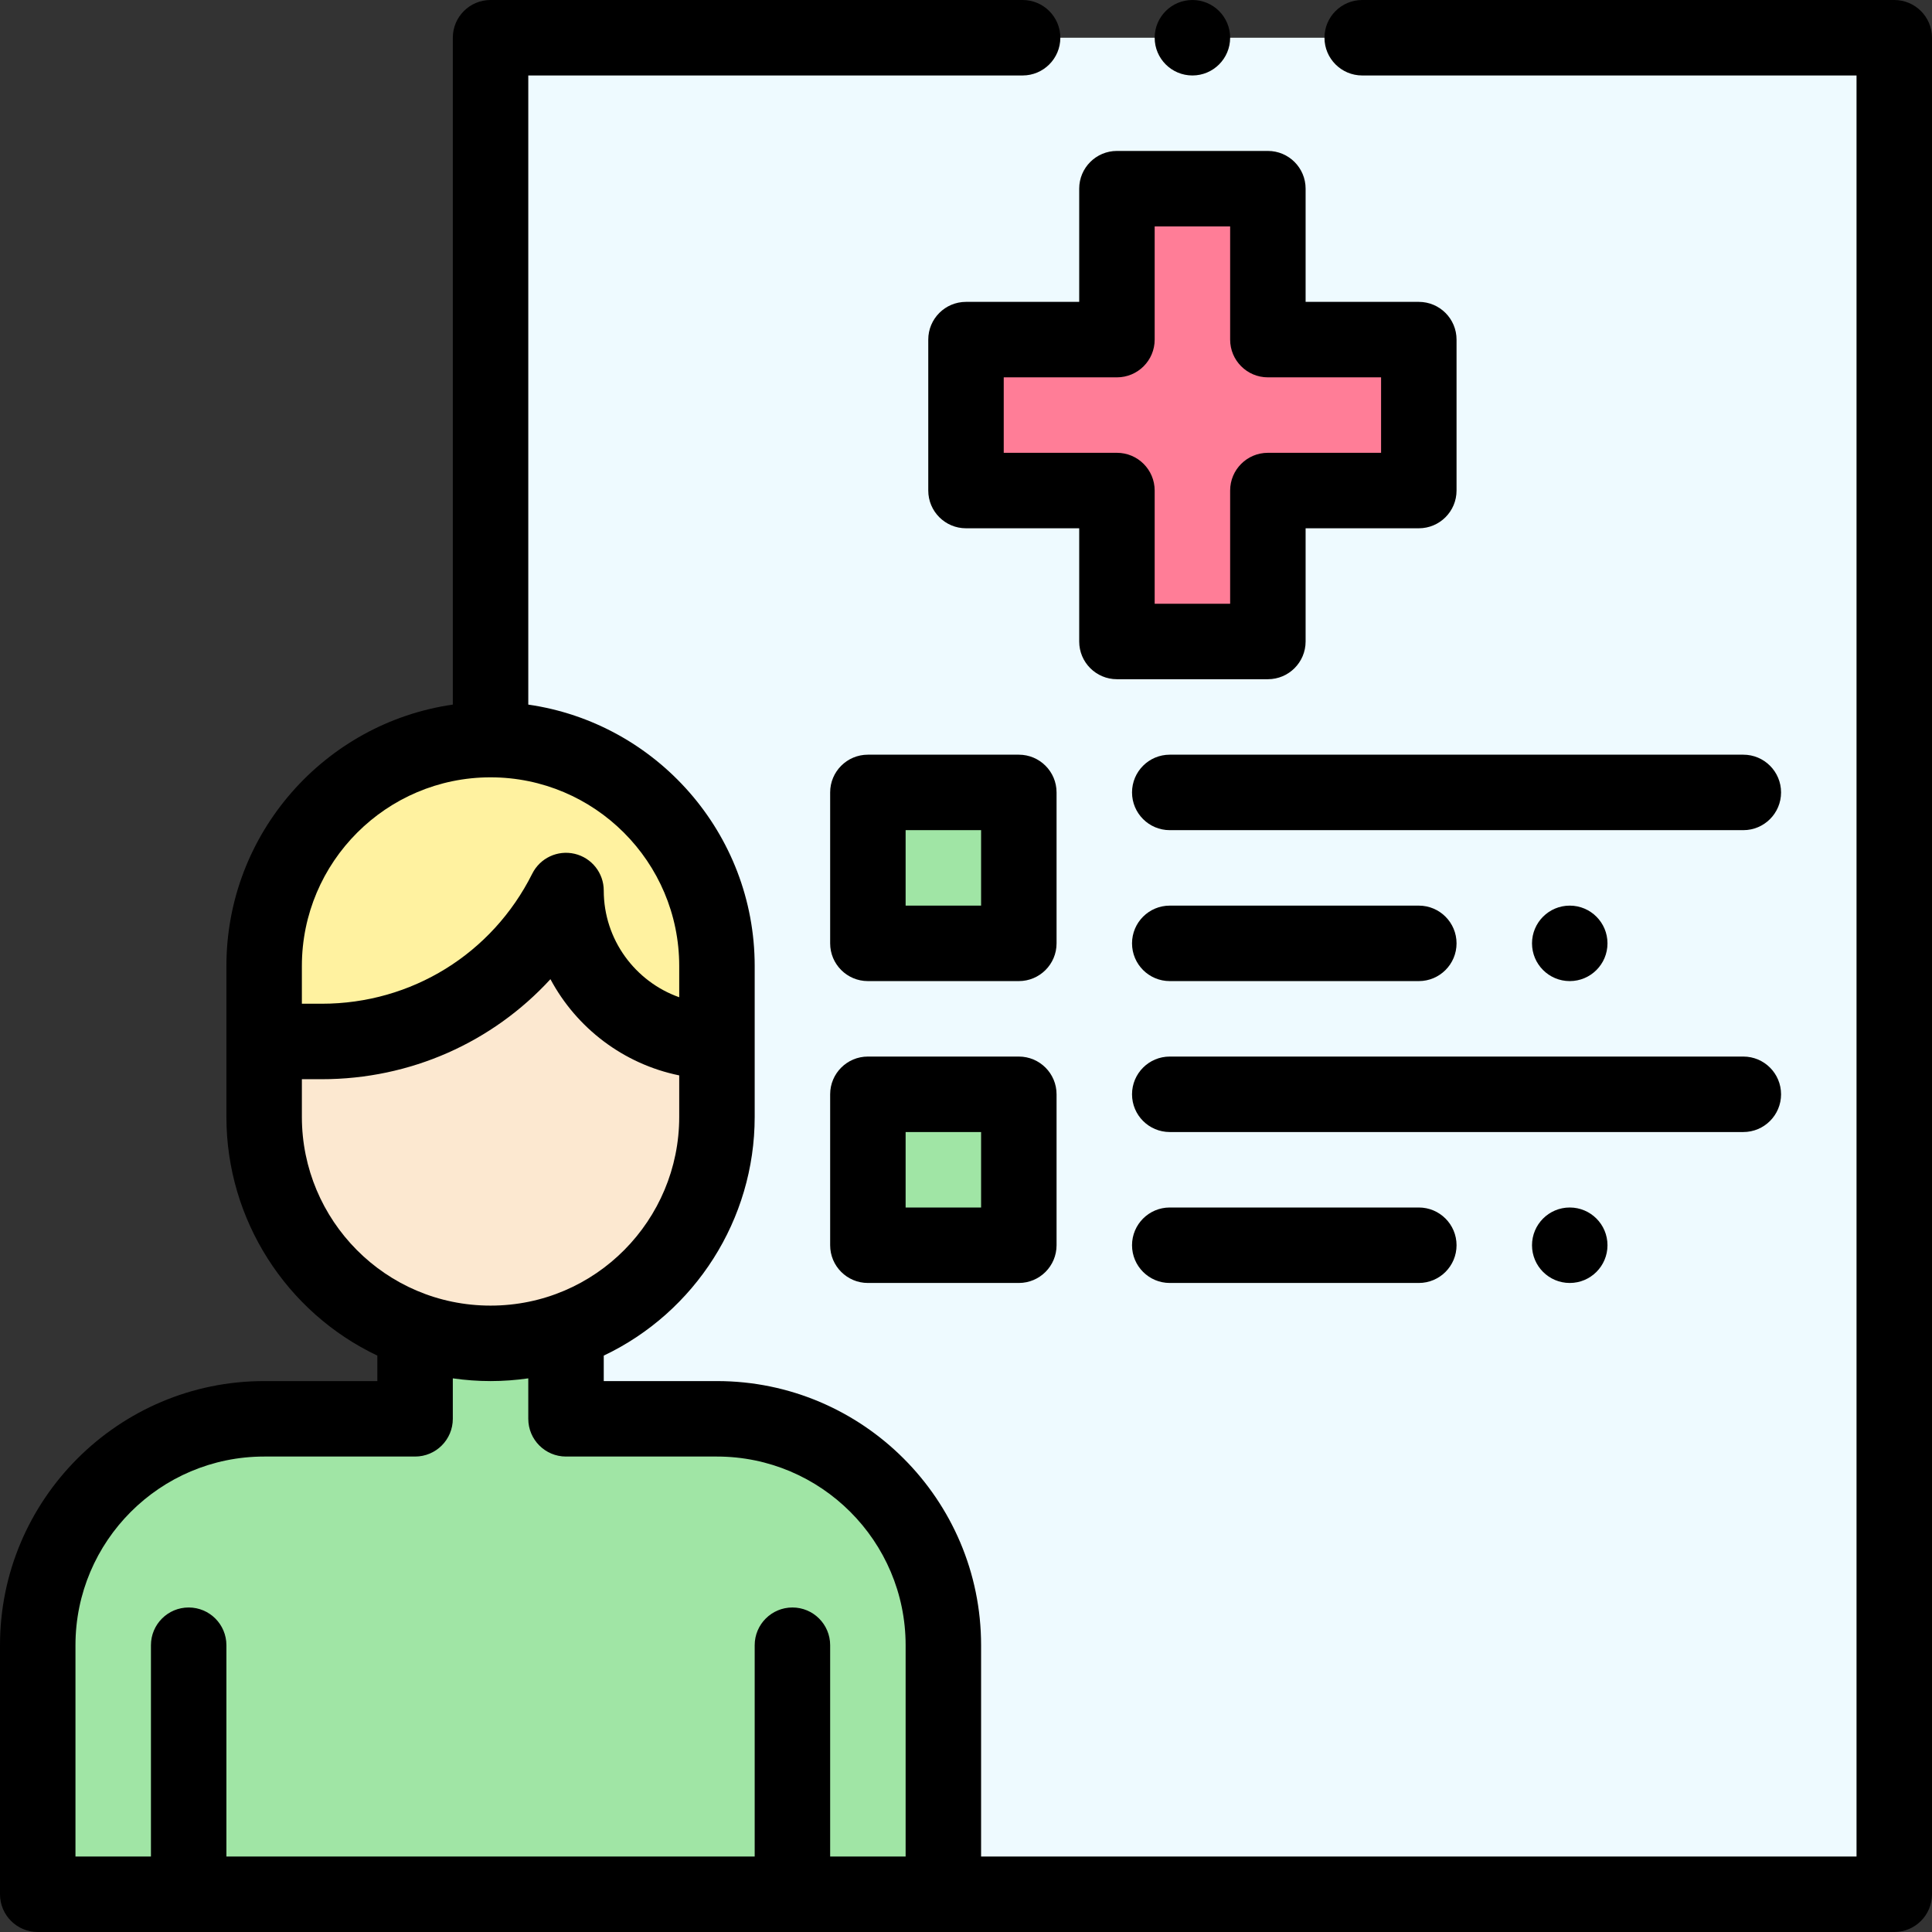 <svg id="Capa_1" enable-background="new 0 0 512 512" height="512" viewBox="0 0 512 512" width="512" xmlns="http://www.w3.org/2000/svg"><rect x="0" y="0" width="512" height="512" fill="#333333" stroke="none"/><g><g><path d="m130 10h372v492h-372z" fill="#eefaff"/><path d="m190 376h-40v-23.41h-40v23.41h-40c-33.14 0-60 26.86-60 60v66h240v-66c0-33.14-26.86-60-60-60z" fill="#a0e5a5"/><path d="m376 90v40h-40v40h-40v-40h-40v-40h40v-40h40v40z" fill="#ff7d97"/><path d="m230 290h40v40h-40z" fill="#a0e5a5"/><path d="m230 210h40v40h-40z" fill="#a0e5a5"/><path d="m190 276v20c0 33.132-26.841 60-60 60-33.124 0-60-26.849-60-59.99v-20.01h15.28c27.41 0 52.46-15.49 64.72-40 0 22.09 17.91 40 40 40z" fill="#fce8d0"/><path d="m190 256v20c-22.09 0-40-17.91-40-40-12.26 24.51-37.31 40-64.72 40h-15.28v-20c0-33.14 26.86-60 60-60s60 26.86 60 60z" fill="#fff2a0"/></g><g><circle cx="416" cy="250" r="10"/><circle cx="416" cy="330" r="10"/><path d="m286 80h-30c-5.522 0-10 4.478-10 10v40c0 5.522 4.478 10 10 10h30v30c0 5.522 4.478 10 10 10h40c5.522 0 10-4.478 10-10v-30h30c5.522 0 10-4.478 10-10v-40c0-5.522-4.478-10-10-10h-30v-30c0-5.522-4.478-10-10-10h-40c-5.522 0-10 4.478-10 10zm10 20c5.522 0 10-4.478 10-10v-30h20v30c0 5.522 4.478 10 10 10h30v20h-30c-5.522 0-10 4.478-10 10v30h-20v-30c0-5.522-4.478-10-10-10h-30v-20z"/><path d="m280 210c0-5.522-4.478-10-10-10h-40c-5.523 0-10 4.478-10 10v40c0 5.522 4.477 10 10 10h40c5.522 0 10-4.478 10-10zm-20 30h-20v-20h20z"/><path d="m270 280h-40c-5.523 0-10 4.478-10 10v40c0 5.522 4.477 10 10 10h40c5.522 0 10-4.478 10-10v-40c0-5.522-4.478-10-10-10zm-10 40h-20v-20h20z"/><path d="m462 200h-152c-5.522 0-10 4.478-10 10s4.478 10 10 10h152c5.522 0 10-4.478 10-10s-4.478-10-10-10z"/><path d="m310 260h66c5.522 0 10-4.478 10-10s-4.478-10-10-10h-66c-5.522 0-10 4.478-10 10s4.478 10 10 10z"/><path d="m310 320c-5.522 0-10 4.478-10 10s4.478 10 10 10h66c5.522 0 10-4.478 10-10s-4.478-10-10-10z"/><path d="m472 290c0-5.522-4.478-10-10-10h-152c-5.522 0-10 4.478-10 10s4.478 10 10 10h152c5.522 0 10-4.478 10-10z"/><circle cx="316" cy="10" r="10"/><path d="m502 0h-141c-5.522 0-10 4.478-10 10s4.478 10 10 10h131v472h-232v-56c0-38.598-31.402-70-70-70h-30v-6.747c24.188-11.483 40-36.061 40-63.253v-40c0-35.202-26.123-64.406-60-69.274v-166.726h131c5.522 0 10-4.478 10-10s-4.478-10-10-10h-141c-5.523 0-10 4.478-10 10v176.726c-33.877 4.868-60 34.072-60 69.274v40.01c0 27.181 15.811 51.755 40 63.242v6.748h-30c-38.598 0-70 31.402-70 70v66c0 5.522 4.477 10 10 10h492c5.522 0 10-4.478 10-10v-492c0-5.522-4.478-10-10-10zm-372 206c27.57 0 50 22.43 50 50v8.28c-11.639-4.128-20-15.243-20-28.28 0-4.638-3.188-8.666-7.702-9.732-4.514-1.064-9.167 1.111-11.242 5.259-10.636 21.263-32.008 34.473-55.776 34.473h-5.28v-10c0-27.57 22.43-50 50-50zm-50 90.01v-10.01h5.28c23.517 0 45.257-9.79 60.59-26.509 6.913 12.932 19.347 22.484 34.13 25.498v11.011c0 27.274-22.064 50-50 50-27.872 0-50-22.662-50-49.99zm-60 139.99c0-27.57 22.43-50 50-50h40c5.523 0 10-4.478 10-10v-10.723c3.297.472 6.634.723 10 .723s6.703-.251 10-.723v10.723c0 5.522 4.477 10 10 10h40c27.57 0 50 22.43 50 50v56h-20v-56c0-5.522-4.477-10-10-10s-10 4.478-10 10v56h-140v-56c0-5.522-4.477-10-10-10s-10 4.478-10 10v56h-20z"/></g></g></svg>